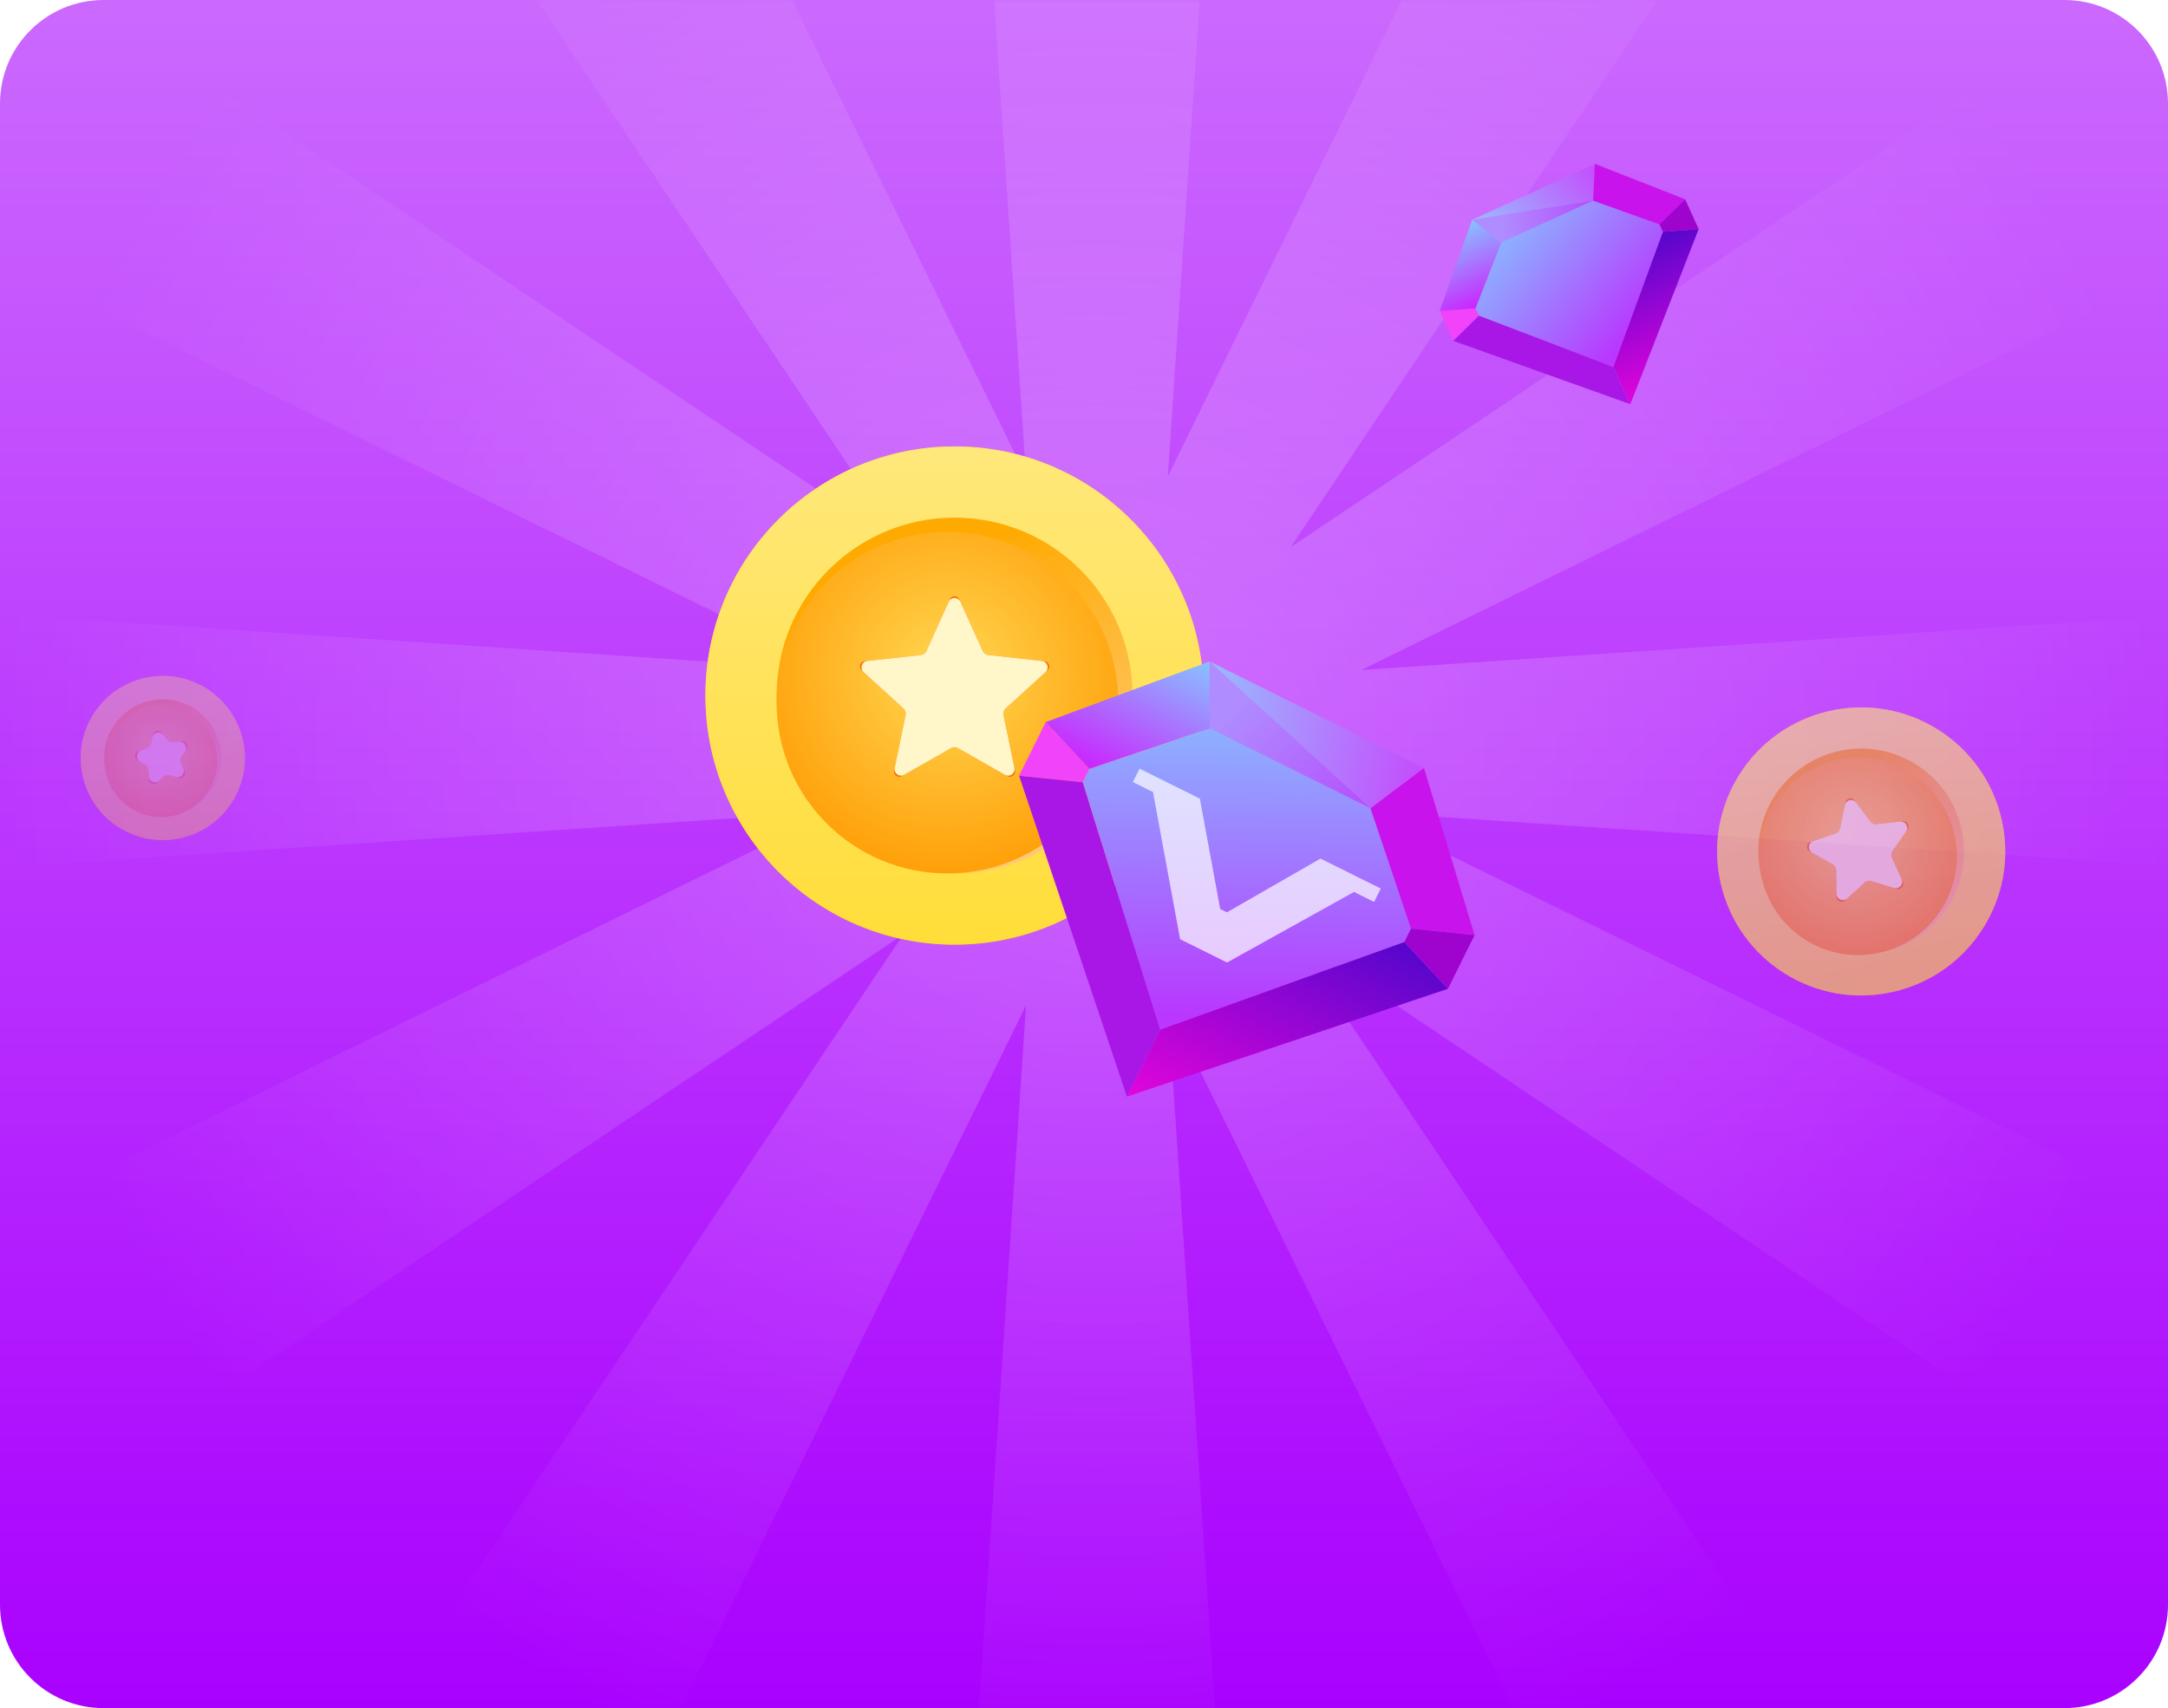 <svg width="335" height="264" viewBox="0 0 335 264" fill="none" xmlns="http://www.w3.org/2000/svg">
  <path d="M0 16C0 7.163 7.163 0 16 0H319C327.837 0 335 7.163 335 16V248C335 256.837 327.837 264 319 264H16C7.163 264 0 256.837 0 248V16Z" fill="url(#paint0_linear_3957_2)"/>
  <mask id="mask0_3957_2" style="mask-type:alpha" maskUnits="userSpaceOnUse" x="0" y="0" width="335" height="264">
    <path d="M0.5 16C0.5 7.44 7.44 0.5 16 0.5H319C327.56 0.5 334.5 7.44 334.5 16V234C334.5 250.292 321.292 263.5 305 263.5H30C13.708 263.5 0.5 250.292 0.5 234V16Z" fill="url(#paint1_radial_3957_2)" stroke="url(#paint2_linear_3957_2)"/>
  </mask>
  <g mask="url(#mask0_3957_2)">
    <path fill-rule="evenodd" clip-rule="evenodd" d="M188.935 -53H150.065L158.547 73.621L102.582 -40.277L68.92 -20.842L139.576 84.574L34.159 13.918L14.724 47.58L128.625 103.547L2 95.065L2 133.934L128.623 125.452L14.724 181.418L34.159 215.08L139.58 144.421L68.92 249.842L102.582 269.277L158.547 155.38L150.065 282H188.935L180.453 155.375L236.42 269.277L270.082 249.842L199.423 144.422L304.842 215.08L324.277 181.418L210.379 125.452L337 133.934V95.065L210.376 103.547L324.277 47.58L304.842 13.918L199.427 84.573L270.082 -20.841L236.42 -40.276L180.453 73.626L188.935 -53Z" fill="url(#paint3_radial_3957_2)" fill-opacity="0.3"/>
    <circle cx="147.501" cy="107.501" r="38.501" fill="url(#paint4_radial_3957_2)"/>
    <circle cx="147.501" cy="107.501" r="38.501" fill="url(#paint5_linear_3957_2)"/>
    <circle cx="147.5" cy="107.502" r="27.5" fill="url(#paint6_linear_3957_2)"/>
    <g filter="url(#filter0_i_3957_2)">
      <circle cx="146.4" cy="108.596" r="26.4" fill="url(#paint7_radial_3957_2)"/>
    </g>
    <g filter="url(#filter1_f_3957_2)">
      <path d="M146.771 92.609C147.054 91.982 147.945 91.982 148.229 92.609L151.909 100.753C152.025 101.011 152.269 101.188 152.55 101.219L161.433 102.203C162.117 102.278 162.392 103.126 161.883 103.589L155.275 109.606C155.066 109.796 154.973 110.083 155.03 110.359L156.84 119.111C156.979 119.786 156.258 120.309 155.66 119.968L147.896 115.543C147.65 115.403 147.349 115.403 147.104 115.543L139.339 119.968C138.741 120.309 138.02 119.786 138.16 119.111L139.969 110.359C140.026 110.083 139.933 109.796 139.724 109.606L133.116 103.589C132.607 103.126 132.882 102.278 133.567 102.203L142.449 101.219C142.73 101.188 142.974 101.011 143.09 100.753L146.771 92.609Z" fill="#FF7300"/>
    </g>
    <path d="M146.588 93.013C146.943 92.228 148.057 92.228 148.411 93.013L151.862 100.649C152.008 100.971 152.312 101.193 152.663 101.232L160.993 102.154C161.848 102.249 162.192 103.308 161.556 103.887L155.359 109.529C155.098 109.767 154.982 110.125 155.053 110.471L156.75 118.678C156.924 119.521 156.023 120.175 155.276 119.749L147.995 115.599C147.688 115.424 147.311 115.424 147.004 115.599L139.724 119.749C138.976 120.175 138.075 119.521 138.249 118.678L139.946 110.471C140.018 110.125 139.901 109.767 139.64 109.529L133.443 103.887C132.807 103.308 133.151 102.249 134.007 102.154L142.336 101.232C142.687 101.193 142.992 100.971 143.137 100.649L146.588 93.013Z" fill="#FFF6C9"/>
    <path d="M220.034 118.7L186.901 102.234L186.926 112.576L211.775 124.925L220.034 118.7Z" fill="url(#paint8_linear_3957_2)"/>
    <path d="M211.775 124.925L186.901 102.234L186.926 112.576L211.775 124.925Z" fill="url(#paint9_linear_3957_2)"/>
    <path d="M211.777 124.922L218.027 143.521L216.998 145.592L179.284 159.127L167.299 120.893L168.328 118.822L186.927 112.572L211.777 124.922Z" fill="url(#paint10_linear_3957_2)"/>
    <path d="M220.034 118.7L227.852 144.535L218.026 143.524L211.776 124.925L220.034 118.7Z" fill="#C813EC"/>
    <path d="M223.738 152.816L227.854 144.533L218.027 143.522L216.998 145.593L223.738 152.816Z" fill="#9F03CE"/>
    <path d="M157.472 119.883L161.588 111.6L168.328 118.823L167.299 120.894L157.472 119.883Z" fill="#F143FA"/>
    <path d="M157.466 119.89L174.132 169.489L179.278 159.135L167.293 120.9L157.466 119.89Z" fill="#A917E7"/>
    <path d="M223.731 152.822L174.132 169.489L179.278 159.135L216.992 145.6L223.731 152.822Z" fill="url(#paint11_linear_3957_2)"/>
    <path d="M186.901 102.234L161.587 111.602L168.326 118.825L186.926 112.575L186.901 102.234Z" fill="url(#paint12_linear_3957_2)"/>
    <path d="M175.054 120.874L176.083 118.804L185.402 123.435L188.546 140.491L189.581 141.005L204.039 132.697L213.357 137.328L212.328 139.399L209.222 137.855L189.6 148.761L182.352 145.159L178.16 122.418L175.054 120.874Z" fill="white" fill-opacity="0.7"/>
    <g opacity="0.6">
      <circle cx="287.592" cy="131.592" r="22.256" transform="rotate(-12.659 287.592 131.592)" fill="url(#paint13_radial_3957_2)"/>
      <circle cx="287.592" cy="131.592" r="22.256" transform="rotate(-12.659 287.592 131.592)" fill="url(#paint14_linear_3957_2)"/>
      <circle cx="287.592" cy="131.594" r="15.896" transform="rotate(-12.659 287.592 131.594)" fill="url(#paint15_linear_3957_2)"/>
      <g filter="url(#filter2_i_3957_2)">
        <circle cx="287.11" cy="132.35" r="15.261" transform="rotate(-12.659 287.11 132.35)" fill="url(#paint16_radial_3957_2)"/>
      </g>
      <g filter="url(#filter3_f_3957_2)">
        <path d="M285.143 124.018C285.282 123.344 286.151 123.149 286.566 123.699L289.108 127.075C289.278 127.301 289.554 127.421 289.835 127.389L294.036 126.923C294.72 126.846 295.175 127.613 294.78 128.177L292.354 131.638C292.192 131.87 292.164 132.169 292.28 132.427L294.022 136.278C294.306 136.905 293.718 137.574 293.059 137.373L289.018 136.135C288.748 136.053 288.454 136.119 288.245 136.309L285.121 139.156C284.612 139.619 283.794 139.266 283.782 138.578L283.71 134.352C283.705 134.069 283.551 133.81 283.306 133.671L279.633 131.579C279.035 131.238 279.118 130.351 279.769 130.127L283.766 128.753C284.033 128.661 284.232 128.435 284.289 128.158L285.143 124.018Z" fill="#FF7300"/>
      </g>
      <path d="M285.054 124.452C285.227 123.609 286.314 123.365 286.832 124.052L289.039 126.984C289.252 127.267 289.598 127.416 289.949 127.377L293.596 126.971C294.452 126.876 295.02 127.834 294.526 128.539L292.419 131.545C292.217 131.834 292.182 132.209 292.327 132.531L293.84 135.875C294.195 136.659 293.459 137.495 292.636 137.243L289.127 136.169C288.789 136.065 288.422 136.148 288.161 136.386L285.448 138.858C284.812 139.437 283.789 138.996 283.774 138.136L283.712 134.466C283.706 134.113 283.514 133.789 283.207 133.614L280.017 131.798C279.27 131.372 279.373 130.263 280.187 129.983L283.658 128.79C283.992 128.675 284.24 128.392 284.312 128.046L285.054 124.452Z" fill="#FFF6C9"/>
    </g>
    <g opacity="0.3" filter="url(#filter4_f_3957_2)">
      <circle cx="25.153" cy="117.153" r="12.682" transform="rotate(-12.659 25.153 117.153)" fill="url(#paint17_radial_3957_2)"/>
      <circle cx="25.153" cy="117.153" r="12.682" transform="rotate(-12.659 25.153 117.153)" fill="url(#paint18_linear_3957_2)"/>
      <circle cx="25.153" cy="117.154" r="9.059" transform="rotate(-12.659 25.153 117.154)" fill="url(#paint19_linear_3957_2)"/>
      <g filter="url(#filter5_i_3957_2)">
        <circle cx="24.879" cy="117.585" r="8.696" transform="rotate(-12.659 24.879 117.585)" fill="url(#paint20_radial_3957_2)"/>
      </g>
      <g filter="url(#filter6_f_3957_2)">
        <path d="M23.604 113.583C23.743 112.908 24.612 112.713 25.026 113.263L25.899 114.422C26.069 114.648 26.346 114.767 26.627 114.736L28.069 114.576C28.753 114.5 29.207 115.266 28.812 115.83L27.979 117.018C27.817 117.25 27.789 117.55 27.906 117.807L28.504 119.129C28.788 119.756 28.199 120.425 27.541 120.224L26.153 119.799C25.883 119.716 25.589 119.782 25.38 119.973L24.308 120.95C23.799 121.414 22.981 121.061 22.969 120.372L22.944 118.921C22.939 118.639 22.786 118.38 22.54 118.24L21.279 117.522C20.681 117.181 20.764 116.294 21.415 116.07L22.787 115.598C23.055 115.507 23.253 115.28 23.311 115.004L23.604 113.583Z" fill="#FF7300"/>
      </g>
      <path d="M23.514 114.016C23.688 113.173 24.775 112.929 25.293 113.617L25.831 114.331C26.043 114.613 26.389 114.763 26.74 114.724L27.629 114.625C28.484 114.53 29.052 115.488 28.558 116.193L28.045 116.925C27.842 117.214 27.807 117.589 27.953 117.911L28.321 118.726C28.676 119.51 27.94 120.346 27.117 120.094L26.262 119.832C25.924 119.729 25.557 119.811 25.296 120.049L24.635 120.652C23.999 121.231 22.976 120.79 22.962 119.93L22.946 119.035C22.94 118.682 22.748 118.358 22.441 118.184L21.664 117.741C20.916 117.315 21.02 116.206 21.834 115.926L22.68 115.636C23.014 115.521 23.262 115.238 23.334 114.892L23.514 114.016Z" fill="#FFF6C9"/>
    </g>
    <path d="M246.437 25.323L227.479 33.965L231.949 37.492L246.167 31.01L246.437 25.323Z" fill="url(#paint21_linear_3957_2)"/>
    <path d="M246.167 31.01L227.479 33.965L231.949 37.492L246.167 31.01Z" fill="url(#paint22_linear_3957_2)"/>
    <path d="M246.166 31.008L256.426 34.678L256.951 35.83L249.295 56.708L228.514 48.793L227.989 47.641L231.948 37.49L246.166 31.008Z" fill="url(#paint23_linear_3957_2)"/>
    <path d="M246.437 25.323L260.378 30.792L256.426 34.68L246.167 31.01L246.437 25.323Z" fill="#C813EC"/>
    <path d="M262.478 35.398L260.378 30.791L256.426 34.679L256.951 35.831L262.478 35.398Z" fill="#9F03CE"/>
    <path d="M224.562 52.682L222.462 48.075L227.989 47.643L228.514 48.794L224.562 52.682Z" fill="#F143FA"/>
    <path d="M224.563 52.686L251.921 62.472L249.296 56.713L228.515 48.798L224.563 52.686Z" fill="#A917E7"/>
    <path d="M262.479 35.402L251.921 62.472L249.296 56.713L256.952 35.835L262.479 35.402Z" fill="url(#paint24_linear_3957_2)"/>
    <path d="M227.478 33.964L222.462 48.075L227.989 47.642L231.948 37.491L227.478 33.964Z" fill="url(#paint25_linear_3957_2)"/>
  </g>
  <defs>
    <filter id="filter0_i_3957_2" x="120" y="82.196" width="52.8" height="52.8" filterUnits="userSpaceOnUse" color-interpolation-filters="sRGB">
      <feFlood flood-opacity="0" result="BackgroundImageFix"/>
      <feBlend mode="normal" in="SourceGraphic" in2="BackgroundImageFix" result="shape"/>
      <feColorMatrix in="SourceAlpha" type="matrix" values="0 0 0 0 0 0 0 0 0 0 0 0 0 0 0 0 0 0 127 0" result="hardAlpha"/>
      <feOffset/>
      <feGaussianBlur stdDeviation="2"/>
      <feComposite in2="hardAlpha" operator="arithmetic" k2="-1" k3="1"/>
      <feColorMatrix type="matrix" values="0 0 0 0 0.999 0 0 0 0 0.616 0 0 0 0 0 0 0 0 1 0"/>
      <feBlend mode="normal" in2="shape" result="effect1_innerShadow_3957_2"/>
    </filter>
    <filter id="filter1_f_3957_2" x="124.854" y="84.139" width="45.292" height="43.937" filterUnits="userSpaceOnUse" color-interpolation-filters="sRGB">
      <feFlood flood-opacity="0" result="BackgroundImageFix"/>
      <feBlend mode="normal" in="SourceGraphic" in2="BackgroundImageFix" result="shape"/>
      <feGaussianBlur stdDeviation="4" result="effect1_foregroundBlur_3957_2"/>
    </filter>
    <filter id="filter2_i_3957_2" x="271.847" y="117.086" width="30.528" height="30.528" filterUnits="userSpaceOnUse" color-interpolation-filters="sRGB">
      <feFlood flood-opacity="0" result="BackgroundImageFix"/>
      <feBlend mode="normal" in="SourceGraphic" in2="BackgroundImageFix" result="shape"/>
      <feColorMatrix in="SourceAlpha" type="matrix" values="0 0 0 0 0 0 0 0 0 0 0 0 0 0 0 0 0 0 127 0" result="hardAlpha"/>
      <feOffset/>
      <feGaussianBlur stdDeviation="2"/>
      <feComposite in2="hardAlpha" operator="arithmetic" k2="-1" k3="1"/>
      <feColorMatrix type="matrix" values="0 0 0 0 0.999 0 0 0 0 0.616 0 0 0 0 0 0 0 0 1 0"/>
      <feBlend mode="normal" in2="shape" result="effect1_innerShadow_3957_2"/>
    </filter>
    <filter id="filter3_f_3957_2" x="271.229" y="115.38" width="31.698" height="31.986" filterUnits="userSpaceOnUse" color-interpolation-filters="sRGB">
      <feFlood flood-opacity="0" result="BackgroundImageFix"/>
      <feBlend mode="normal" in="SourceGraphic" in2="BackgroundImageFix" result="shape"/>
      <feGaussianBlur stdDeviation="4" result="effect1_foregroundBlur_3957_2"/>
    </filter>
    <filter id="filter4_f_3957_2" x="8.468" y="100.468" width="33.37" height="33.37" filterUnits="userSpaceOnUse" color-interpolation-filters="sRGB">
      <feFlood flood-opacity="0" result="BackgroundImageFix"/>
      <feBlend mode="normal" in="SourceGraphic" in2="BackgroundImageFix" result="shape"/>
      <feGaussianBlur stdDeviation="2" result="effect1_foregroundBlur_3957_2"/>
    </filter>
    <filter id="filter5_i_3957_2" x="16.181" y="108.887" width="17.396" height="17.396" filterUnits="userSpaceOnUse" color-interpolation-filters="sRGB">
      <feFlood flood-opacity="0" result="BackgroundImageFix"/>
      <feBlend mode="normal" in="SourceGraphic" in2="BackgroundImageFix" result="shape"/>
      <feColorMatrix in="SourceAlpha" type="matrix" values="0 0 0 0 0 0 0 0 0 0 0 0 0 0 0 0 0 0 127 0" result="hardAlpha"/>
      <feOffset/>
      <feGaussianBlur stdDeviation="2"/>
      <feComposite in2="hardAlpha" operator="arithmetic" k2="-1" k3="1"/>
      <feColorMatrix type="matrix" values="0 0 0 0 0.999 0 0 0 0 0.616 0 0 0 0 0 0 0 0 1 0"/>
      <feBlend mode="normal" in2="shape" result="effect1_innerShadow_3957_2"/>
    </filter>
    <filter id="filter6_f_3957_2" x="12.875" y="104.943" width="24.084" height="24.217" filterUnits="userSpaceOnUse" color-interpolation-filters="sRGB">
      <feFlood flood-opacity="0" result="BackgroundImageFix"/>
      <feBlend mode="normal" in="SourceGraphic" in2="BackgroundImageFix" result="shape"/>
      <feGaussianBlur stdDeviation="4" result="effect1_foregroundBlur_3957_2"/>
    </filter>
    <linearGradient id="paint0_linear_3957_2" x1="167.5" y1="264" x2="167.5" y2="6.04338e-06" gradientUnits="userSpaceOnUse">
      <stop stop-color="#A901FE"/>
      <stop offset="1" stop-color="#CB69FE"/>
    </linearGradient>
    <radialGradient id="paint1_radial_3957_2" cx="0" cy="0" r="1" gradientUnits="userSpaceOnUse" gradientTransform="translate(167.028 58.77) rotate(90) scale(105.074 242.049)">
      <stop stop-color="#DEA0FF"/>
      <stop offset="1" stop-color="#AA00FF"/>
    </radialGradient>
    <linearGradient id="paint2_linear_3957_2" x1="167.5" y1="-11.869" x2="167.5" y2="271.201" gradientUnits="userSpaceOnUse">
      <stop stop-color="#B68DFF"/>
      <stop offset="1" stop-color="#F6F2FF"/>
    </linearGradient>
    <radialGradient id="paint3_radial_3957_2" cx="0" cy="0" r="1" gradientUnits="userSpaceOnUse" gradientTransform="translate(169.5 114.5) rotate(90) scale(167.5)">
      <stop stop-color="white" stop-opacity="0.8"/>
      <stop offset="1" stop-color="white" stop-opacity="0"/>
    </radialGradient>
    <radialGradient id="paint4_radial_3957_2" cx="0" cy="0" r="1" gradientUnits="userSpaceOnUse" gradientTransform="translate(133.75 86.188) rotate(79.122) scale(69.62)">
      <stop stop-color="#FFC400"/>
      <stop offset="1" stop-color="#FF9900"/>
    </radialGradient>
    <linearGradient id="paint5_linear_3957_2" x1="147.501" y1="69" x2="147.501" y2="146.001" gradientUnits="userSpaceOnUse">
      <stop stop-color="#FFE87B"/>
      <stop offset="1" stop-color="#FFDD39"/>
    </linearGradient>
    <linearGradient id="paint6_linear_3957_2" x1="154.65" y1="82.202" x2="178.3" y2="130.602" gradientUnits="userSpaceOnUse">
      <stop stop-color="#FFAA01"/>
      <stop offset="1" stop-color="#FFCE84"/>
    </linearGradient>
    <radialGradient id="paint7_radial_3957_2" cx="0" cy="0" r="1" gradientUnits="userSpaceOnUse" gradientTransform="translate(146.4 104.196) rotate(92.726) scale(34.689)">
      <stop stop-color="#FFD753"/>
      <stop offset="1" stop-color="#FF9900"/>
    </radialGradient>
    <linearGradient id="paint8_linear_3957_2" x1="173.485" y1="113.642" x2="217.975" y2="122.842" gradientUnits="userSpaceOnUse">
      <stop stop-color="#8CDEFF"/>
      <stop offset="1" stop-color="#C350FD"/>
    </linearGradient>
    <linearGradient id="paint9_linear_3957_2" x1="188.476" y1="112.055" x2="205.582" y2="129.594" gradientUnits="userSpaceOnUse">
      <stop stop-color="#AF8CFF"/>
      <stop offset="1" stop-color="#B550FD"/>
    </linearGradient>
    <linearGradient id="paint10_linear_3957_2" x1="188.477" y1="112.051" x2="188.069" y2="157.038" gradientUnits="userSpaceOnUse">
      <stop stop-color="#8CB2FF"/>
      <stop offset="1" stop-color="#B937FF"/>
    </linearGradient>
    <linearGradient id="paint11_linear_3957_2" x1="208.708" y1="141.483" x2="190.699" y2="177.722" gradientUnits="userSpaceOnUse">
      <stop stop-color="#5506CC"/>
      <stop offset="1" stop-color="#E205DB"/>
    </linearGradient>
    <linearGradient id="paint12_linear_3957_2" x1="180.688" y1="99.146" x2="170.397" y2="119.854" gradientUnits="userSpaceOnUse">
      <stop stop-color="#87C3FF"/>
      <stop offset="1" stop-color="#CB24FE"/>
    </linearGradient>
    <radialGradient id="paint13_radial_3957_2" cx="0" cy="0" r="1" gradientUnits="userSpaceOnUse" gradientTransform="translate(279.644 119.272) rotate(79.122) scale(40.244)">
      <stop stop-color="#FFC400"/>
      <stop offset="1" stop-color="#FF9900"/>
    </radialGradient>
    <linearGradient id="paint14_linear_3957_2" x1="287.592" y1="109.336" x2="287.592" y2="153.847" gradientUnits="userSpaceOnUse">
      <stop stop-color="#FFE87B"/>
      <stop offset="1" stop-color="#FFDD39"/>
    </linearGradient>
    <linearGradient id="paint15_linear_3957_2" x1="291.725" y1="116.969" x2="305.396" y2="144.947" gradientUnits="userSpaceOnUse">
      <stop stop-color="#FFAA01"/>
      <stop offset="1" stop-color="#FFCE84"/>
    </linearGradient>
    <radialGradient id="paint16_radial_3957_2" cx="0" cy="0" r="1" gradientUnits="userSpaceOnUse" gradientTransform="translate(287.11 129.806) rotate(92.726) scale(20.052)">
      <stop stop-color="#FFD753"/>
      <stop offset="1" stop-color="#FF9900"/>
    </radialGradient>
    <radialGradient id="paint17_radial_3957_2" cx="0" cy="0" r="1" gradientUnits="userSpaceOnUse" gradientTransform="translate(20.624 110.133) rotate(79.122) scale(22.933)">
      <stop stop-color="#FFC400"/>
      <stop offset="1" stop-color="#FF9900"/>
    </radialGradient>
    <linearGradient id="paint18_linear_3957_2" x1="25.153" y1="104.471" x2="25.153" y2="129.835" gradientUnits="userSpaceOnUse">
      <stop stop-color="#FFE87B"/>
      <stop offset="1" stop-color="#FFDD39"/>
    </linearGradient>
    <linearGradient id="paint19_linear_3957_2" x1="27.509" y1="108.82" x2="35.299" y2="124.763" gradientUnits="userSpaceOnUse">
      <stop stop-color="#FFAA01"/>
      <stop offset="1" stop-color="#FFCE84"/>
    </linearGradient>
    <radialGradient id="paint20_radial_3957_2" cx="0" cy="0" r="1" gradientUnits="userSpaceOnUse" gradientTransform="translate(24.879 116.135) rotate(92.726) scale(11.427)">
      <stop stop-color="#FFD753"/>
      <stop offset="1" stop-color="#FF9900"/>
    </radialGradient>
    <linearGradient id="paint21_linear_3957_2" x1="227.6" y1="43.647" x2="247.259" y2="27.352" gradientUnits="userSpaceOnUse">
      <stop stop-color="#8CDEFF"/>
      <stop offset="1" stop-color="#C350FD"/>
    </linearGradient>
    <linearGradient id="paint22_linear_3957_2" x1="232.279" y1="36.646" x2="245.985" y2="35.518" gradientUnits="userSpaceOnUse">
      <stop stop-color="#AF8CFF"/>
      <stop offset="1" stop-color="#B550FD"/>
    </linearGradient>
    <linearGradient id="paint23_linear_3957_2" x1="232.278" y1="36.644" x2="251.18" y2="52.63" gradientUnits="userSpaceOnUse">
      <stop stop-color="#8CB2FF"/>
      <stop offset="1" stop-color="#B937FF"/>
    </linearGradient>
    <linearGradient id="paint24_linear_3957_2" x1="252.212" y1="37.995" x2="261.4" y2="58.151" gradientUnits="userSpaceOnUse">
      <stop stop-color="#5506CC"/>
      <stop offset="1" stop-color="#E205DB"/>
    </linearGradient>
    <linearGradient id="paint25_linear_3957_2" x1="223.924" y1="35.584" x2="229.174" y2="47.102" gradientUnits="userSpaceOnUse">
      <stop stop-color="#87C3FF"/>
      <stop offset="1" stop-color="#CB24FE"/>
    </linearGradient>
  </defs>
</svg>
